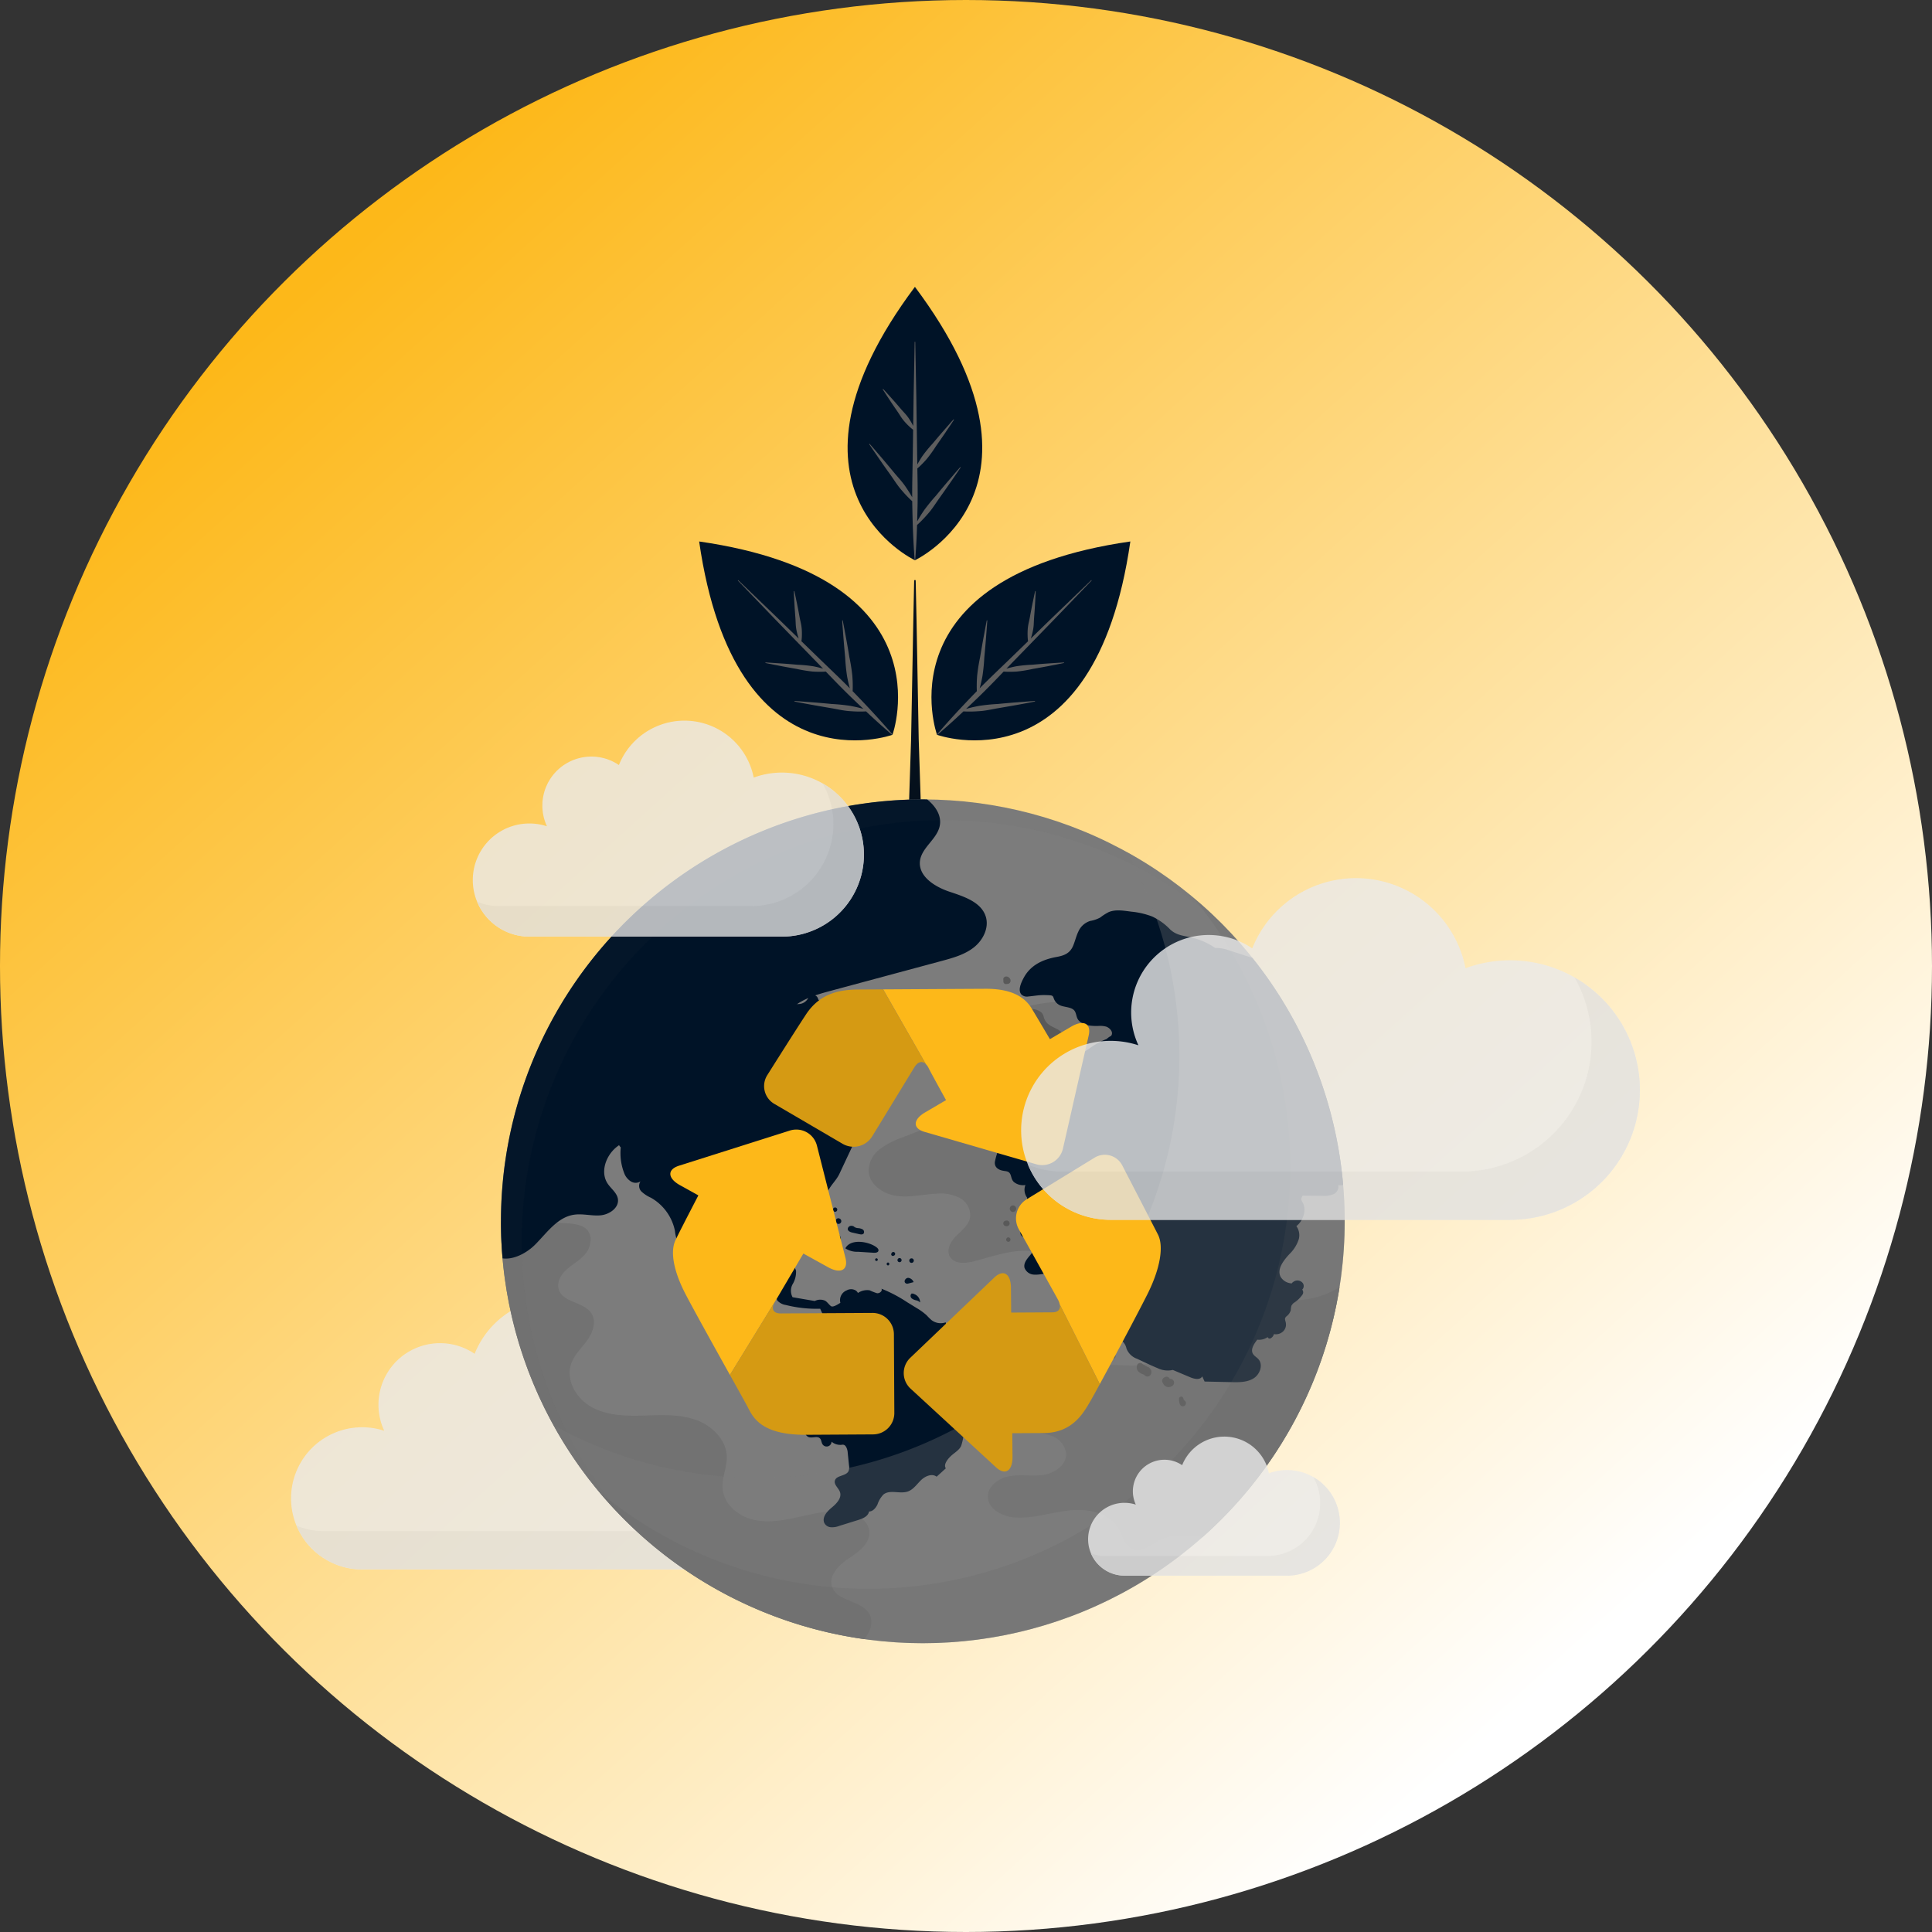 <svg xmlns="http://www.w3.org/2000/svg" xmlns:xlink="http://www.w3.org/1999/xlink" width="458" height="458" viewBox="0 0 458 458">
  <rect x="0" y="0" width="458" height="458" fill="#333333" stroke="none"/>
  <defs>
    <linearGradient id="linear-gradient" x1="0.865" y1="0.178" x2="0.152" y2="0.822" gradientUnits="objectBoundingBox">
      <stop offset="0" stop-color="#fdb819"/>
      <stop offset="1" stop-color="#fff"/>
    </linearGradient>
    <linearGradient id="linear-gradient-2" x1="-30.738" y1="-2.34" x2="-29.738" y2="-2.34" gradientUnits="objectBoundingBox">
      <stop offset="0" stop-color="#eaeaea"/>
      <stop offset="0.996" stop-color="#eaeaea"/>
    </linearGradient>
    <linearGradient id="linear-gradient-3" x1="-31.091" y1="-3.913" x2="-30.08" y2="-3.913" gradientUnits="objectBoundingBox">
      <stop offset="0" stop-color="#e6e6e6"/>
      <stop offset="0.996" stop-color="#e1e1e1"/>
    </linearGradient>
    <linearGradient id="linear-gradient-4" x1="-27.876" y1="0.496" x2="-26.876" y2="0.496" xlink:href="#linear-gradient-2"/>
    <linearGradient id="linear-gradient-5" x1="-28.199" y1="0.084" x2="-27.188" y2="0.084" xlink:href="#linear-gradient-3"/>
    <linearGradient id="linear-gradient-6" x1="-39.302" y1="2.534" x2="-38.302" y2="2.534" xlink:href="#linear-gradient-2"/>
    <linearGradient id="linear-gradient-7" x1="-39.752" y1="2.958" x2="-38.741" y2="2.958" xlink:href="#linear-gradient-3"/>
    <linearGradient id="linear-gradient-8" x1="-66.993" y1="-6.088" x2="-65.993" y2="-6.088" xlink:href="#linear-gradient-2"/>
    <linearGradient id="linear-gradient-9" x1="-67.754" y1="-9.194" x2="-66.743" y2="-9.194" xlink:href="#linear-gradient-3"/>
  </defs>
  <g id="Group_2042" data-name="Group 2042" transform="translate(-1029 -1786)">
    <circle id="Ellipse_8" data-name="Ellipse 8" cx="229" cy="229" r="229" transform="translate(1029 2244) rotate(-90)" fill="url(#linear-gradient)"/>
    <g id="Group_2026" data-name="Group 2026" transform="translate(-9.294 -0.167)">
      <g id="Be_Eco-Friendly_and_reuse_for_better_environment" data-name="Be Eco-Friendly and reuse for better environment" transform="translate(1091.495 1813.146)">
        <g id="Group_1172" data-name="Group 1172" transform="translate(15.799 41.022)">
          <g id="Group_1151" data-name="Group 1151" transform="translate(0 239.705)" opacity="0.8">
            <path id="Path_2129" data-name="Path 2129" d="M67.37,723.86a16.766,16.766,0,0,1,5.236.835,14.6,14.6,0,0,1,21.433-18.249,21.03,21.03,0,0,1,40.161,3.736,24.437,24.437,0,1,1,8.4,47.386H67.37a16.854,16.854,0,0,1,0-33.708Z" transform="translate(-50.52 -693.22)" fill="url(#linear-gradient-2)"/>
            <path id="Path_2130" data-name="Path 2130" d="M135.555,778.162a24.426,24.426,0,0,0,21.213-36.552,24.432,24.432,0,0,1-12.121,45.648H69.414A16.857,16.857,0,0,1,53.85,776.875a16.772,16.772,0,0,0,6.468,1.291h75.237Z" transform="translate(-52.563 -722.913)" fill="url(#linear-gradient-3)"/>
          </g>
          <g id="Group_1158" data-name="Group 1158" transform="translate(96.741)">
            <g id="Group_1153" data-name="Group 1153" transform="translate(35.191)">
              <g id="Group_1152" data-name="Group 1152">
                <path id="Path_2131" data-name="Path 2131" d="M483.356,72.84c-35.907,48,0,64.812,0,64.812S519.263,120.841,483.356,72.84Z" transform="translate(-467.398 -72.84)" fill="#001327"/>
                <path id="Path_2132" data-name="Path 2132" d="M502.207,136.249c-.981,1.109-1.932,2.237-2.9,3.358s-1.909,2.256-2.848,3.4a44.164,44.164,0,0,0-2.8,3.435c-.417.611-.827,1.229-1.2,1.87-.158.267-.317.541-.468.815.035-1.244.066-2.492.093-3.736.062-2.94.008-5.881-.05-8.825.325-.27.63-.556.927-.85.452-.448.889-.908,1.3-1.383a32.677,32.677,0,0,0,2.206-3.072q1.09-1.547,2.156-3.11c.7-1.051,1.418-2.09,2.106-3.149l-.1-.077c-.846.939-1.669,1.9-2.5,2.844s-1.642,1.913-2.453,2.882a33.2,33.2,0,0,0-2.4,2.917c-.355.522-.688,1.059-1,1.611-.085.147-.166.3-.247.444-.019-1.063-.042-2.121-.054-3.184l-.189-12.948-.251-12.948H491.4l-.251,12.948-.1,6.994-.185-.359a14.766,14.766,0,0,0-.8-1.348,10.448,10.448,0,0,0-.954-1.229c-.352-.386-.707-.765-1.043-1.163q-1.008-1.188-2.048-2.353c-.7-.773-1.383-1.553-2.1-2.314l-.1.077c.553.885,1.132,1.746,1.7,2.62s1.159,1.727,1.75,2.581c.294.429.572.869.854,1.306a10.54,10.54,0,0,0,.943,1.236,15,15,0,0,0,1.1,1.121,10.755,10.755,0,0,0,.869.734l-.073,5.038c-.046,3.655-.17,7.307-.151,10.962-.116-.2-.232-.406-.352-.607-.379-.641-.788-1.256-1.2-1.87-.827-1.225-1.858-2.3-2.8-3.435s-1.889-2.272-2.848-3.4-1.92-2.249-2.9-3.358l-.1.077c.819,1.233,1.669,2.442,2.5,3.663s1.692,2.423,2.55,3.624,1.627,2.473,2.6,3.586c.483.56.974,1.113,1.5,1.642.34.348.692.692,1.059,1.02,0,.344.008.692.015,1.036.043,2.156.093,4.316.185,6.472s.209,4.316.379,6.472h.124q.255-3.234.379-6.472c.027-.626.042-1.248.066-1.874.417-.367.811-.75,1.194-1.144.522-.529,1.012-1.082,1.5-1.642.974-1.113,1.742-2.384,2.6-3.586s1.708-2.411,2.55-3.624,1.681-2.43,2.5-3.663Z" transform="translate(-475.499 -93.519)" fill="#5e5e5e"/>
              </g>
            </g>
            <g id="Group_1155" data-name="Group 1155" transform="translate(55.068 60.361)">
              <g id="Group_1154" data-name="Group 1154">
                <path id="Path_2133" data-name="Path 2133" d="M565.992,229.06c-59.329,8.551-45.829,45.829-45.829,45.829S557.441,288.389,565.992,229.06Z" transform="translate(-518.842 -229.06)" fill="#001327"/>
                <path id="Path_2134" data-name="Path 2134" d="M545.416,281.424c-1.476.093-2.948.216-4.424.325s-2.944.247-4.416.386a44.246,44.246,0,0,0-4.409.448c-.726.139-1.453.286-2.172.471-.3.077-.607.158-.908.247q1.362-1.281,2.709-2.577c2.125-2.036,4.165-4.154,6.2-6.275.421.035.838.05,1.256.054.638,0,1.267-.016,1.9-.062a33.252,33.252,0,0,0,3.732-.614q1.866-.325,3.725-.676c1.236-.247,2.481-.475,3.713-.738l-.015-.124c-1.263.062-2.519.162-3.779.24s-2.515.189-3.771.3a33.07,33.07,0,0,0-3.763.363c-.618.116-1.236.263-1.851.429l-.491.139c.734-.765,1.472-1.53,2.214-2.287l9.022-9.289,8.976-9.327-.089-.089-9.331,8.98-5.015,4.872c.042-.127.085-.255.124-.386a15.1,15.1,0,0,0,.386-1.518,10.366,10.366,0,0,0,.193-1.546c.023-.522.043-1.039.085-1.561.081-1.035.155-2.075.216-3.11s.12-2.079.155-3.122l-.124-.015c-.232,1.016-.433,2.036-.653,3.056q-.307,1.53-.587,3.064c-.093.51-.209,1.02-.321,1.53a10.4,10.4,0,0,0-.209,1.542,15.143,15.143,0,0,0-.015,1.569c.015.375.043.753.1,1.136l-3.617,3.512c-2.616,2.55-5.286,5.046-7.855,7.643.062-.224.124-.448.182-.676.186-.719.332-1.445.471-2.171a44.26,44.26,0,0,0,.448-4.409q.209-2.208.386-4.416c.108-1.476.232-2.948.325-4.424l-.124-.016c-.29,1.453-.545,2.906-.823,4.358q-.394,2.179-.757,4.366a44.15,44.15,0,0,0-.7,4.374c-.054.738-.1,1.476-.1,2.222-.008.487,0,.978.027,1.468-.24.247-.483.495-.723.742-1.5,1.557-2.983,3.118-4.447,4.71s-2.906,3.2-4.312,4.845l.089.089q2.469-2.11,4.845-4.308c.46-.421.912-.854,1.368-1.279.552.039,1.105.043,1.654.039.746,0,1.484-.05,2.222-.1,1.476-.1,2.917-.452,4.374-.7s2.913-.495,4.366-.757,2.909-.529,4.358-.823Z" transform="translate(-520.878 -243.609)" fill="#5e5e5e"/>
              </g>
            </g>
            <g id="Group_1157" data-name="Group 1157" transform="translate(0 60.361)">
              <g id="Group_1156" data-name="Group 1156">
                <path id="Path_2135" data-name="Path 2135" d="M376.32,229.06c59.329,8.551,45.829,45.829,45.829,45.829S384.871,288.389,376.32,229.06Z" transform="translate(-376.32 -229.06)" fill="#001327"/>
                <path id="Path_2136" data-name="Path 2136" d="M413.486,281.424c1.476.093,2.948.216,4.424.325s2.944.247,4.416.386a44.248,44.248,0,0,1,4.409.448c.726.139,1.453.286,2.171.471.3.077.607.158.908.247q-1.362-1.281-2.709-2.577c-2.125-2.036-4.165-4.154-6.2-6.275-.421.035-.838.05-1.256.054-.638,0-1.267-.016-1.9-.062a33.253,33.253,0,0,1-3.732-.614q-1.866-.325-3.725-.676c-1.236-.247-2.481-.475-3.713-.738l.015-.124c1.264.062,2.519.162,3.779.24s2.515.189,3.771.3a33.071,33.071,0,0,1,3.763.363c.618.116,1.236.263,1.851.429l.491.139c-.734-.765-1.472-1.53-2.214-2.287l-9.022-9.289-8.976-9.327.089-.089,9.331,8.98,5.015,4.872c-.043-.127-.085-.255-.124-.386a15.07,15.07,0,0,1-.386-1.518,10.367,10.367,0,0,1-.193-1.546c-.027-.522-.042-1.039-.085-1.561-.081-1.035-.155-2.075-.216-3.11s-.12-2.079-.155-3.122l.124-.015c.232,1.016.433,2.036.653,3.056q.307,1.53.587,3.064c.093.51.209,1.02.321,1.53a10.41,10.41,0,0,1,.209,1.542,15.177,15.177,0,0,1,.015,1.569c-.015.375-.042.753-.1,1.136l3.617,3.512c2.616,2.55,5.286,5.046,7.855,7.643-.062-.224-.124-.448-.182-.676-.185-.719-.332-1.445-.471-2.171a44.242,44.242,0,0,1-.448-4.409q-.209-2.208-.386-4.416c-.108-1.476-.232-2.948-.325-4.424l.124-.016c.29,1.453.549,2.906.823,4.358s.518,2.909.757,4.366a44.2,44.2,0,0,1,.7,4.374c.054.738.1,1.476.1,2.222.008.487,0,.978-.027,1.468.24.247.483.495.723.742,1.5,1.557,2.987,3.118,4.447,4.71s2.906,3.2,4.312,4.845l-.089.089q-2.469-2.11-4.845-4.308c-.46-.421-.912-.854-1.368-1.279-.553.039-1.105.043-1.654.039-.746,0-1.484-.05-2.222-.1-1.476-.1-2.917-.452-4.374-.7s-2.913-.495-4.366-.757-2.909-.529-4.358-.823Z" transform="translate(-390.875 -243.609)" fill="#5e5e5e"/>
              </g>
            </g>
            <path id="Path_2137" data-name="Path 2137" d="M507.305,290.51l-.344-18.867-.174-9.432-.2-9.432h-.359l-.2,9.432-.174,9.432L505.5,290.51l-.541,16.584h2.886Z" transform="translate(-455.256 -183.254)" fill="#05101c"/>
          </g>
          <g id="Group_1167" data-name="Group 1167" transform="translate(49.746 121.502)">
            <circle id="Ellipse_98" data-name="Ellipse 98" cx="100.012" cy="100.012" r="100.012" transform="translate(0 0.008)" fill="#7c7c7c"/>
            <g id="Group_1159" data-name="Group 1159" transform="translate(115.448 115.618)">
              <path id="Path_2138" data-name="Path 2138" d="M609.242,688.991c-4.88-.479-9.907-.753-14.59.7-2.562.8-5.317,2.654-5.243,5.34.043,1.557,1.066,2.956,1.167,4.509.147,2.3-1.808,4.289-3.987,5.031s-4.548.541-6.847.456a64.932,64.932,0,0,0-23.156,3.373c-3.13,1.059-6.7,3.087-6.688,6.391a5.554,5.554,0,0,0,2.84,4.5,12.776,12.776,0,0,0,5.3,1.518,20.367,20.367,0,0,1,5.6,1,5.147,5.147,0,0,1,3.435,4.173c.128,2.647-2.616,4.6-5.232,5.035s-5.316-.108-7.936.286-5.4,2.26-5.379,4.911c.027,3.022,3.543,4.768,6.561,4.938,4.366.247,8.628-1.275,12.979-1.708s9.412.641,11.557,4.455c.958,1.708,1.414,4,3.226,4.737,2.11.866,4.216-1.028,6.236-2.083,3.153-1.646,6.8-1.26,10.409-.827a99.829,99.829,0,0,0,32.4-59.2,19.848,19.848,0,0,1-8,2.91C619.053,690.139,614.122,689.471,609.242,688.991Z" transform="translate(-548.53 -686.53)" fill="#727272"/>
            </g>
            <g id="Group_1160" data-name="Group 1160" transform="translate(0 100.016)">
              <path id="Path_2139" data-name="Path 2139" d="M337.051,739.2c-1.839-3.249-7.612-2.859-8.81-6.395-.9-2.643,1.588-5.154,3.91-6.7s5.058-3.489,4.93-6.275c-.135-2.971-3.532-4.683-6.5-4.915-3.578-.278-7.121.653-10.626,1.422s-7.179,1.383-10.653.483-6.7-3.694-7-7.272c-.216-2.558,1.039-5.042.978-7.608-.1-4.138-3.682-7.511-7.612-8.817s-8.176-1.02-12.314-.908-8.473-.016-12.1-2.009-6.232-6.429-4.845-10.328c.757-2.125,2.508-3.717,3.821-5.549s2.191-4.382,1-6.3c-1.735-2.805-6.75-2.542-7.766-5.684-.51-1.58.355-3.3,1.542-4.466,2.16-2.114,5.444-3.257,5.916-6.615a3.381,3.381,0,0,0-2.411-4.1c-2.086-.753-4.613-.479-6.789-.777-.514-.07-1.02-.155-1.526-.24H249.74a100.029,100.029,0,0,0,86.148,99.057C337.345,743.368,338.152,741.143,337.051,739.2Z" transform="translate(-249.74 -646.15)" fill="#727272"/>
            </g>
            <path id="Path_2140" data-name="Path 2140" d="M503.445,516.649a15.78,15.78,0,0,0-4.857,4.4,7.6,7.6,0,0,0-1.159,6.286c.831,2.7,3.582,5.042,2.828,7.759-.545,1.971-2.689,2.964-4.594,3.705q-6.12,2.382-12.245,4.768a19.454,19.454,0,0,0-5.421,2.8,6.588,6.588,0,0,0-2.643,5.278c.2,3.161,3.443,5.359,6.58,5.8s6.3-.355,9.466-.522a9.977,9.977,0,0,1,5.506.985,4.687,4.687,0,0,1,2.484,4.7c-.355,1.8-1.971,3.022-3.273,4.316s-2.419,3.28-1.53,4.892c.993,1.8,3.593,1.673,5.583,1.171,5.5-1.383,11.309-3.752,16.622-1.758,3.964,1.488,6.711,5.127,10.39,7.221,4.308,2.45,9.629,2.593,14.443,1.43s9.246-3.524,13.6-5.9c3.385-1.843,6.874-3.8,9.142-6.92s2.952-7.739.533-10.741c-2.063-2.562-5.607-3.219-8.67-4.42s-6.229-3.945-5.529-7.16c.576-2.635,3.389-4,5.7-5.382a12.411,12.411,0,0,0,4.714-4.486,6.2,6.2,0,0,0,0-6.267c-1.573-2.349-4.76-2.859-7.581-3.056s-5.97-.452-7.844-2.57c-1.348-1.522-1.828-3.57-3.292-5.031a21.443,21.443,0,0,0-4.961-3.153,25.344,25.344,0,0,0-8.029-2.72C520.466,510.455,511.227,511.723,503.445,516.649Z" transform="translate(-388.175 -463.455)" fill="#727272"/>
            <g id="Group_1161" data-name="Group 1161" transform="translate(115.74 26.315)">
              <path id="Path_2141" data-name="Path 2141" d="M642.959,734.385c.139.174-.05-.07-.089-.112a1.134,1.134,0,0,0-.591-.325c-.015,0-.035,0-.05,0a.46.46,0,0,0-.216-.154,3.094,3.094,0,0,1-.46-.278,2.573,2.573,0,0,1-.4-.228.765.765,0,0,0-1.186.155,1.461,1.461,0,0,0,.475,1.874,3.139,3.139,0,0,0,.827.437,1.038,1.038,0,0,1,.452.286.9.9,0,0,0,1.391-.178,1.2,1.2,0,0,0,.031-1.229A2.346,2.346,0,0,0,642.959,734.385Z" transform="translate(-604.821 -625.786)" fill="#595959"/>
              <path id="Path_2142" data-name="Path 2142" d="M657.235,742.01a.811.811,0,0,0-1.244-.348.658.658,0,0,0-.124.046.889.889,0,0,0-.185,1.379,1.309,1.309,0,0,0,.317.495,1.435,1.435,0,0,0,1.808.124.915.915,0,0,0,.186-1.441A.841.841,0,0,0,657.235,742.01Z" transform="translate(-614.422 -630.954)" fill="#595959"/>
              <path id="Path_2143" data-name="Path 2143" d="M667.059,754.607a1.075,1.075,0,0,1-.271-.537.509.509,0,0,0-.56-.367.518.518,0,0,0-.444.5,3.229,3.229,0,0,0,.035.641,1.653,1.653,0,0,0,.054.274c.012.046.054.294.058.128a.747.747,0,1,0,1.128-.641Z" transform="translate(-620.769 -638.442)" fill="#595959"/>
              <path id="Path_2144" data-name="Path 2144" d="M624.037,727.6a.509.509,0,0,0-.371.371.567.567,0,0,0,.39.684.67.67,0,0,0,.707-.216.593.593,0,0,0,0-.746A.531.531,0,0,0,624.037,727.6Z" transform="translate(-594.918 -622.361)" fill="#595959"/>
              <path id="Path_2145" data-name="Path 2145" d="M569.643,521.216a11.785,11.785,0,0,1,1.665.4c.158.085.348.189.556.305a1.685,1.685,0,0,1,.634,1.217c.1.893-.081,1.642.726,2.264,1.051.811,3.431.692,3.694-.881a2.177,2.177,0,0,0-.3-1.472.513.513,0,0,0,.042-.282c-.243-2.106-2.511-2.191-3.86-3.377a3.3,3.3,0,0,1-.939-1.584,2.5,2.5,0,0,0-.487-1.016,3.769,3.769,0,0,0-2.465-.885c-1.379-.043-3.752.723-3.926,2.365C564.786,520.192,568.271,520.919,569.643,521.216Z" transform="translate(-558.915 -492.529)" fill="#595959"/>
              <path id="Path_2146" data-name="Path 2146" d="M555.575,511.42a1.1,1.1,0,0,0,.641-.251.929.929,0,0,0,.413.035.9.9,0,0,0,.676-.44.979.979,0,0,0,0-.935,1.515,1.515,0,0,0-1.341-.838,1.293,1.293,0,0,0-1.248.985,1.372,1.372,0,0,0,.027.75A.971.971,0,0,0,555.575,511.42Z" transform="translate(-552.595 -488.286)" fill="#595959"/>
              <path id="Path_2147" data-name="Path 2147" d="M558.6,497.767a.769.769,0,0,0,.247-.054.918.918,0,0,0,.108.012.761.761,0,0,0,.723-.951,1.063,1.063,0,0,0-1.047-.815c-.325.016-.7.29-.661.661a5.019,5.019,0,0,1,.019.541A.616.616,0,0,0,558.6,497.767Z" transform="translate(-554.616 -480.289)" fill="#595959"/>
              <path id="Path_2148" data-name="Path 2148" d="M563.683,539.927a1.177,1.177,0,0,0,.421-.394.648.648,0,0,0-.166-.835.657.657,0,0,0-.85.05.872.872,0,0,0-.236.344.63.63,0,0,0,.1.738A.607.607,0,0,0,563.683,539.927Z" transform="translate(-557.566 -506.433)" fill="#595959"/>
              <path id="Path_2149" data-name="Path 2149" d="M576.089,544.63a.706.706,0,0,0,0-1.41A.706.706,0,0,0,576.089,544.63Z" transform="translate(-565.315 -509.29)" fill="#595959"/>
              <path id="Path_2150" data-name="Path 2150" d="M562.7,636.39a.783.783,0,0,0,0,1.565A.783.783,0,0,0,562.7,636.39Z" transform="translate(-557.052 -566.46)" fill="#595959"/>
              <path id="Path_2151" data-name="Path 2151" d="M559.269,646.834a.678.678,0,0,0-.661-1.132c-.058.012-.116.019-.174.031a.647.647,0,0,0-.475.626.658.658,0,0,0,.475.626c.058.011.116.019.174.031A.717.717,0,0,0,559.269,646.834Z" transform="translate(-554.608 -572.163)" fill="#595959"/>
              <path id="Path_2152" data-name="Path 2152" d="M560.245,656a.532.532,0,0,0,0,1.063A.532.532,0,0,0,560.245,656Z" transform="translate(-555.696 -578.493)" fill="#595959"/>
              <path id="Path_2153" data-name="Path 2153" d="M633.21,520.5a99.541,99.541,0,0,0-21.521-53.831l-5.193-1.681a9.907,9.907,0,0,0-3.648-.684,16.06,16.06,0,0,0-5.336-2.411c-1.986-.495-3.721-.491-5.3-1.955a14.247,14.247,0,0,0-4.269-3.08,18.694,18.694,0,0,0-4.9-1.148c-1.727-.213-3.709-.6-5.371.081a11.858,11.858,0,0,0-2.029,1.29,7.567,7.567,0,0,1-2.365.815,4.517,4.517,0,0,0-2.824,2.488c-.518,1.066-.777,2.226-1.221,3.319-.753,1.855-2.086,2.4-3.976,2.743-3.288.6-6.217,1.943-7.836,5.054-.522,1-1.41,2.844-.472,3.856a1.889,1.889,0,0,0,1.665.452c1.178-.1,2.318-.321,3.508-.328.5,0,1.008.008,1.511.043.92.066.781.348,1.105,1.059a2.733,2.733,0,0,0,1.2,1.248c1.086.6,3.091.375,3.709,1.565.39.75.305,1.515.943,2.175a4.07,4.07,0,0,0,2.005,1.063,12.649,12.649,0,0,0,2.782.154,5.349,5.349,0,0,1,1.661.174c.777.267,1.832,1.26,1.159,2.195a4.337,4.337,0,0,0-.97.657c-.027.023-.046.046-.07.07a18.117,18.117,0,0,0-4.223,2.338,43.125,43.125,0,0,0-4.154,3.018c-1.484,1.256-2.651,2.786-4.045,4.13a7.376,7.376,0,0,1-4.934,2.117,51.753,51.753,0,0,0-5.251.244c-2.72.448-5.332,2.156-5.263,5.185a3.891,3.891,0,0,0,1.163,2.77,3.476,3.476,0,0,0,1.48.75c.209.058.842.077.993.24.441.471-.2,1.658-.355,2.141-.328,1.028-.653,2.059-.981,3.087a16.544,16.544,0,0,0-.943,3.137c-.12,1.186.711,1.808,1.777,2.048.881.2,1.6.042,1.955,1.028.239.653.247,1.179.784,1.681a3.434,3.434,0,0,0,2.728.707,3.119,3.119,0,0,0,.386,2.983,3.95,3.95,0,0,0,.332,1.488c.545,1.306,1.928,2.569,1.329,3.852-.352.75-1.233,1.051-1.974,1.426s-1.487,1.136-1.217,1.92c.379,1.094,2.125.811,2.929,1.642.831.858.209,2.291-.56,3.2s-1.727,1.959-1.441,3.118a2.516,2.516,0,0,0,2.4,1.619c1.032.062,2.052-.232,3.083-.271a6.55,6.55,0,0,1,6.507,6.626c-.062,1.117-.325,2.484.572,3.157a2.173,2.173,0,0,0,2.311-.116,14.72,14.72,0,0,1,2.094-1.263,2.937,2.937,0,0,1,3.377,4.486l.754.545a1.511,1.511,0,0,0,.344,1.5,5.414,5.414,0,0,0,1.48.885,3.226,3.226,0,0,1,1.24,1.947,4.156,4.156,0,0,0,2.519,2.454c1.615.746,3.223,1.542,4.868,2.218a5.471,5.471,0,0,0,3.609.425q2.086.881,4.177,1.758c.951.4,2.3.676,2.794-.232.189.41.375.815.564,1.225l6.433.139c1.781.039,3.675.046,5.185-.9s2.314-3.219,1.132-4.548c-.425-.475-1.047-.781-1.337-1.345-.475-.927.154-2.013.761-2.859l.3-.417a3.522,3.522,0,0,0,2.484-.614.472.472,0,0,0,.661.313,1.594,1.594,0,0,0,.815-1.02,2.476,2.476,0,0,0,2.148-.611,2.214,2.214,0,0,0,.7-1.835c-.07-.858-.556-1.171.17-1.8a2.735,2.735,0,0,0,.97-1.4,5.694,5.694,0,0,1,.147-1.051,2.61,2.61,0,0,1,.549-.684,6.963,6.963,0,0,0,2.121-2.036,1,1,0,0,0-.1-1.124,1.2,1.2,0,0,0,.131-1.549,1.607,1.607,0,0,0-2.268-.267,1.07,1.07,0,0,0-.344.34,3.261,3.261,0,0,1-2.616-1.511c-.989-1.832.661-3.91,2.071-5.444a8.457,8.457,0,0,0,2.222-3.566,3.676,3.676,0,0,0-.583-3.052,5.084,5.084,0,0,0,1.913-4.088,4.014,4.014,0,0,0-.224-1.109c-.112-.328-.552-.869-.537-1.2a1.68,1.68,0,0,1,.352-.835q2.347.023,4.695.042a5.682,5.682,0,0,0,2.589-.383,1.946,1.946,0,0,0,1.14-2.144A3.22,3.22,0,0,0,633.21,520.5Z" transform="translate(-549.286 -455.405)" fill="#001327"/>
            </g>
            <g id="Group_1162" data-name="Group 1162" transform="translate(0.012)">
              <path id="Path_2154" data-name="Path 2154" d="M257.9,492.818c2.751-2.77,5.216-6.406,9.068-7.04,2.106-.348,4.258.309,6.383.128s4.474-1.8,4.138-3.906c-.236-1.461-1.627-2.4-2.438-3.636-1.8-2.732-.406-6.638,2.156-8.674s5.927-2.682,9.15-3.261q11.389-2.052,22.773-4.1c2.867-.518,5.827-1.07,8.242-2.7s4.146-4.648,3.362-7.457c-.765-2.747-3.6-4.474-4.6-7.148-1.132-3.045.506-6.565,3.033-8.6s5.769-2.937,8.906-3.779q13.075-3.518,26.15-7.04c2.682-.723,5.444-1.484,7.631-3.2s3.667-4.644,2.852-7.3c-1.07-3.474-5.174-4.772-8.62-5.923s-7.376-3.613-6.99-7.225c.348-3.219,4.042-5.189,4.687-8.361.495-2.446-.958-4.656-2.979-6.287-.344,0-.684-.008-1.028-.008A100.013,100.013,0,0,0,249.77,487.312q0,4.445.383,8.794C252.761,496.481,255.879,494.854,257.9,492.818Z" transform="translate(-249.77 -387.3)" fill="#001327"/>
            </g>
            <g id="Group_1163" data-name="Group 1163" transform="translate(14.386 38.849)">
              <path id="Path_2155" data-name="Path 2155" d="M389.309,585.556c-.858-.275-1.874-.935-1.642-1.808-.838.61-2.04.058-2.774-.68s-1.348-1.681-2.334-2.013c-.912-.305-1.383.05-2.133.649a1,1,0,0,1-1.345-.765,2.2,2.2,0,0,1,.514-1.673,7.928,7.928,0,0,0,1.012-1.484c.668-1.592-.738-3.528-2.45-3.756-.039-.352-.081-.707-.12-1.059a3.574,3.574,0,0,1-3.373-.533,14.268,14.268,0,0,1-1.144-1.124,13.593,13.593,0,0,0-2.392-1.735q-1.124-.7-2.249-1.387a33.193,33.193,0,0,0-6.089-3.2c.321.537-.433,1.159-1.055,1.074a13.826,13.826,0,0,1-1.743-.688,3.9,3.9,0,0,0-2.774.634,1.565,1.565,0,0,0-.464-.556,2.124,2.124,0,0,0-2.206-.058,2.493,2.493,0,0,0-1.491,2.944c-.726.464-1.576.966-2.048.862-.452-.1-1.074-1.182-1.677-1.406a2.874,2.874,0,0,0-2.353.116q-2.625-.446-5.251-.9a3.2,3.2,0,0,1,.039-3.13,5.7,5.7,0,0,0,.784-3.137,4.762,4.762,0,0,0-2.036-2.593l-2.616.267c-.012-.413-.023-.827-.031-1.24a.769.769,0,0,1-1.066-.355,2.229,2.229,0,0,1-.12-1.256c.1-1.086.212-2.172.317-3.261a2.959,2.959,0,0,0-.135-1.592,1.027,1.027,0,0,0-1.333-.549c-.019-.305-.042-.607-.062-.912a1.972,1.972,0,0,0-2.256.313,5.746,5.746,0,0,0-1.333,2.021c-.386.819-.773,1.634-1.159,2.453-.842-.027-1.689-.058-2.531-.085a1.441,1.441,0,0,0-1.348-1.89c-1.372-1.171-1.611-2.187-2.786-3.558a4.6,4.6,0,0,1-1.236-2.226,4.964,4.964,0,0,1,1.1-3.2,5.506,5.506,0,0,1,2.353-2.4c1.2-.471,2.539-.05,3.825.027s2.875-.5,3-1.777c.158.947,1.546,1.051,2.376.572s1.519-1.294,2.469-1.426a2.793,2.793,0,0,1,2.241.927c.6.587,1.035,1.314,1.592,1.94a6.835,6.835,0,0,0,.653.641.411.411,0,0,0,.07.228c.5.761.236,1.7.475,2.542a2.047,2.047,0,0,0,1.461,1.5,1.612,1.612,0,0,0,1.735-.668,2.971,2.971,0,0,0,.232-1.117,10.291,10.291,0,0,0,1.074-1.02c.873-.379,1.746-.761,2.62-1.14.742-1.577,2-2.577,2.736-4.154.228-.487.456-.97.684-1.457.189-.4.375-.8.564-1.2.39-.831.78-1.665,1.175-2.5.7-1.491,1.4-2.983,1.971-4.525a6.32,6.32,0,0,0,2.349-3.744c.29-1.557-.185-3.126.046-4.675.251-1.658,1.3-3.033,1.229-4.772-.062-1.607-.97-2.921-1.263-4.459-.313-1.642.348-3.3-.158-4.938a3.586,3.586,0,0,0-3.056-2.62c-.858-.128-1.244-.089-1.569-.9a16.242,16.242,0,0,1-.475-1.762,4.637,4.637,0,0,0-1.858-2.906,4.586,4.586,0,0,0-2.492-.51c-.622.012-2.052.309-2.218-.556a1.239,1.239,0,0,0-2.241-.294c-1.229,2.457-4.142,1.665-5.85.224a1.234,1.234,0,0,0-2.075.858c-.12,1.1-.232,2.515-1.151,3.28-.958.792-1.735.077-2.241-.75-.989-1.611-1.217-3.593-1.974-5.309-.773-1.75-2.21-2.326-4.034-2.446a11.345,11.345,0,0,1-6.244-2.075,1.045,1.045,0,0,0-1.526.622c.077-.371-.641-1.19-.9-1.488a2.8,2.8,0,0,0-1.321-.923,3.339,3.339,0,0,0-3.284,1.229c-.912,1.039-1.09,2.608-2.137,3.528-.993.873-2.523.923-3.767,1.074a11.438,11.438,0,0,0-3.462.8,14.109,14.109,0,0,0-3.292,2.484,9.67,9.67,0,0,1-3.593,1.909,3.372,3.372,0,0,0-2.388,2.345c-.371,1.349.22,2.855-.726,4.022a56.281,56.281,0,0,1-4,3.98c-1.225,1.225-2.55,2.407-3.69,3.713a2.746,2.746,0,0,0-.726,2.879,3.983,3.983,0,0,0,1.569,1.688c.757.529,2.094.974,1.658,2.063-.41,1.028-1.275,1.719-1.063,2.937a2.534,2.534,0,0,0,2.318,1.959c.7.1,1.383-.135,2.075-.073.993.089,1.217.75,1.874,1.364a3.087,3.087,0,0,0,1.716.815c.873.139,1.565-.027,2.013.889.6,1.229.61,2.55,1.464,3.686a2.793,2.793,0,0,0,.236.278,13.071,13.071,0,0,0,.92,6.364,3.938,3.938,0,0,0,1.534,1.735,2.132,2.132,0,0,0,2.229-.047,1.892,1.892,0,0,0,.236,2.419,7.951,7.951,0,0,0,2.214,1.449,11.686,11.686,0,0,1,5.707,7.855,9.659,9.659,0,0,0,.757,2.921,2.143,2.143,0,0,0,2.515,1.151c.1.2.212.394.317.6a5.965,5.965,0,0,0,2.531,2.662,12.321,12.321,0,0,0,3.6.9q2.457.354,4.911.711a11,11,0,0,1,7.144,3.234,5.434,5.434,0,0,1,1.762,2.036,9.841,9.841,0,0,0,.738,2.3,3.334,3.334,0,0,0,1.982,1.059,29.9,29.9,0,0,0,8.176.892c.34.75.68,1.5,1.02,2.253,1.217,2.693-.753,5.742-3.018,7.643a8.857,8.857,0,0,0-2.226,2.094,5.335,5.335,0,0,0-.487,2.859,8.1,8.1,0,0,1-.216,2.913,2.349,2.349,0,0,1-2.144,1.7q.377,1.6.753,3.2c-.421.468.178,1.318.676,1.708a7.967,7.967,0,0,1,1.518,1.1,3.876,3.876,0,0,1,.375,2.635c-.043.908.174,2.009,1.024,2.322.869.321,2.044-.351,2.682.321.336.355.317.92.568,1.341a1.167,1.167,0,0,0,2.171-.572,3.191,3.191,0,0,0,2.508.726c.479-.069.734.158.978.576a3.386,3.386,0,0,1,.352,1.4c.1.966.2,1.928.3,2.894a2.485,2.485,0,0,1-.131,1.418c-.634,1.2-2.882.916-3.219,2.226-.251.985.881,1.746,1.209,2.709.46,1.352-.742,2.662-1.839,3.574s-2.338,2.16-1.959,3.539a1.824,1.824,0,0,0,1.546,1.209,4.579,4.579,0,0,0,2.086-.309q2.26-.7,4.517-1.406c1.086-.34,2.357-.881,2.531-2.005.923,0,1.615-.846,2.013-1.681a6.244,6.244,0,0,1,1.414-2.349c1.542-1.236,3.906-.058,5.773-.711,1.306-.456,2.125-1.712,3.118-2.678s2.612-1.673,3.709-.831q1.1-.991,2.187-1.982c-.638-.9.471-2.253,1.283-2.995s1.855-1.3,2.338-2.291a14.745,14.745,0,0,0,.583-2.512,7.962,7.962,0,0,1,2.423-3.315q2.852-2.736,5.7-5.467c-.545.17-1.028-.526-.908-1.082a2.869,2.869,0,0,1,1-1.349,1.992,1.992,0,0,0,.8-1.449C391.229,586.243,390.17,585.83,389.309,585.556Z" transform="translate(-286.971 -487.845)" fill="#001327"/>
              <path id="Path_2156" data-name="Path 2156" d="M436.721,648.461a1.331,1.331,0,0,0,1.206-1.233c-.019-.846-1-1.321-1.839-1.426a4.037,4.037,0,0,1-2.4-.668,2.292,2.292,0,0,0-1.283-1.19c-1.387-.73-3.872-2.74-5.5-2.685-.773.027-1.862.8-1.785,1.673.066.781,1.221,1.418,1.716.576-.108.757-.216,1.519-.321,2.276a6.587,6.587,0,0,1,7.052.831c.483.406.9.885,1.406,1.263A2.492,2.492,0,0,0,436.721,648.461Z" transform="translate(-371.735 -581.981)" fill="#001327"/>
              <path id="Path_2157" data-name="Path 2157" d="M461.07,660.288a4.979,4.979,0,0,0,3,.815c1.236.077,2.469.158,3.705.236.456.027,1.055-.046,1.14-.495.062-.313-.193-.591-.444-.788C466.742,658.708,462.345,657.854,461.07,660.288Z" transform="translate(-393.801 -592.712)" fill="#001327"/>
              <path id="Path_2158" data-name="Path 2158" d="M466.12,649.23h0a.014.014,0,0,0,.012,0Z" transform="translate(-396.9 -586.873)" fill="#001327"/>
              <path id="Path_2159" data-name="Path 2159" d="M464.563,649.415a4.214,4.214,0,0,0-.645-.359l.637.355a1.194,1.194,0,0,1-.645-.359,1.417,1.417,0,0,0-.5-.112.825.825,0,0,0-.889.738c.015.522.641.765,1.151.877.529.12,1.059.236,1.584.355.359.081.8.135,1.032-.147a.717.717,0,0,0-.247-.989,2.467,2.467,0,0,0-1.1-.29A3.259,3.259,0,0,1,464.563,649.415Z" transform="translate(-394.69 -586.695)" fill="#001327"/>
              <path id="Path_2160" data-name="Path 2160" d="M444.938,662.656a.923.923,0,0,0-.641.989,3.186,3.186,0,0,0,1.151,1,1.107,1.107,0,0,0,1.372-.34,1.078,1.078,0,0,0-.317-1.291,2.514,2.514,0,0,0-1.337-.479l.127.1A.919.919,0,0,0,444.938,662.656Z" transform="translate(-383.504 -595.041)" fill="#001327"/>
              <path id="Path_2161" data-name="Path 2161" d="M410.256,730.574a2.807,2.807,0,0,0-1.352-.375l.34-.039a1.159,1.159,0,1,0-.877,2.144,2.34,2.34,0,0,0,1.19.019,1.448,1.448,0,0,0,1.082-.518A.978.978,0,0,0,410.256,730.574Z" transform="translate(-361.008 -636.48)" fill="#001327"/>
              <path id="Path_2162" data-name="Path 2162" d="M398.109,730.406a.649.649,0,0,0-.7.178.758.758,0,0,0,.189,1.063.94.94,0,0,0,1.12-.116,1.252,1.252,0,0,0,.352-1.113Z" transform="translate(-354.653 -636.664)" fill="#001327"/>
              <path id="Path_2163" data-name="Path 2163" d="M402.188,723.488c-.5-.151-1.2-.193-1.4.294-.174.429.278.9.742.931a2.22,2.22,0,0,0,1.279-.475l-.379.4a.4.4,0,0,0,.641-.1.639.639,0,0,0-.185-.707A1.675,1.675,0,0,0,402.188,723.488Z" transform="translate(-356.789 -632.377)" fill="#001327"/>
              <path id="Path_2164" data-name="Path 2164" d="M501.449,690.5a1.324,1.324,0,0,0-.247,0l.124.046a.427.427,0,0,0-.174.147.793.793,0,0,0,.236.974,2.6,2.6,0,0,0,.993.429,1.914,1.914,0,0,1,.954.5,2.117,2.117,0,0,0-1.468-2.005A.518.518,0,0,0,501.449,690.5Z" transform="translate(-418.343 -612.191)" fill="#001327"/>
              <path id="Path_2165" data-name="Path 2165" d="M498.118,682.225l-.035.023c.495-.127.989-.255,1.48-.386a1.571,1.571,0,0,0-1.256-1.012c-.564-.019-1.1.661-.784,1.132A.622.622,0,0,0,498.118,682.225Z" transform="translate(-416.112 -606.275)" fill="#001327"/>
              <path id="Path_2166" data-name="Path 2166" d="M453.969,638.7a.51.51,0,1,0-.51-.51A.517.517,0,0,0,453.969,638.7Z" transform="translate(-389.131 -579.786)" fill="#001327"/>
              <path id="Path_2167" data-name="Path 2167" d="M456.421,644.812a.715.715,0,0,0-.672-.514.65.65,0,0,0-.638.777.586.586,0,0,0,.081.22c0,.008,0,.012.023.035,0,.008.008.012.012.019a.517.517,0,0,0,.046.043.682.682,0,0,0,.692.22A.659.659,0,0,0,456.421,644.812Z" transform="translate(-390.137 -583.846)" fill="#001327"/>
              <path id="Path_2168" data-name="Path 2168" d="M448.783,644.368a.526.526,0,0,0,.328-.3.579.579,0,0,0-.371-1.02.6.6,0,0,0-.5.286.793.793,0,0,0-.035.8A.5.5,0,0,0,448.783,644.368Z" transform="translate(-385.853 -583.081)" fill="#001327"/>
              <path id="Path_2169" data-name="Path 2169" d="M489.765,665.891l.139-.069a.441.441,0,1,0-.6-.6l-.07.139A.394.394,0,0,0,489.765,665.891Z" transform="translate(-411.055 -596.552)" fill="#001327"/>
              <path id="Path_2170" data-name="Path 2170" d="M486.692,672.123a.352.352,0,0,0,0-.7A.352.352,0,0,0,486.692,672.123Z" transform="translate(-409.315 -600.489)" fill="#001327"/>
              <path id="Path_2171" data-name="Path 2171" d="M479.667,669.5a.315.315,0,0,0,0-.63A.315.315,0,0,0,479.667,669.5Z" transform="translate(-405.026 -598.925)" fill="#001327"/>
              <path id="Path_2172" data-name="Path 2172" d="M493.562,669.694a.487.487,0,0,0,0-.974A.487.487,0,0,0,493.562,669.694Z" transform="translate(-413.45 -598.833)" fill="#001327"/>
              <path id="Path_2173" data-name="Path 2173" d="M500.861,669.96a.535.535,0,0,0,0-1.07A.535.535,0,0,0,500.861,669.96Z" transform="translate(-417.901 -598.937)" fill="#001327"/>
            </g>
            <g id="Group_1164" data-name="Group 1164" transform="translate(23.141 23.144)" opacity="0.15">
              <path id="Path_2174" data-name="Path 2174" d="M450.483,447.2A100.014,100.014,0,0,1,309.63,588.049,100.013,100.013,0,1,0,450.483,447.2Z" transform="translate(-309.63 -447.2)" fill="#4c4c4c"/>
            </g>
            <g id="Group_1165" data-name="Group 1165" transform="translate(0.008 0.008)" opacity="0.05">
              <path id="Path_2175" data-name="Path 2175" d="M354.7,392.246a99.653,99.653,0,0,1,68.212,26.873A100.011,100.011,0,1,0,281.559,560.47,100.011,100.011,0,0,1,354.7,392.246Z" transform="translate(-249.76 -387.32)" fill="#4c4c4c"/>
            </g>
            <g id="Group_1166" data-name="Group 1166" transform="translate(12.465 12.465)" opacity="0.3">
              <path id="Path_2176" data-name="Path 2176" d="M417.918,419.56A100.03,100.03,0,0,1,282,555.478,100.021,100.021,0,1,0,417.918,419.56Z" transform="translate(-282 -419.56)" fill="#7c7c7c"/>
            </g>
          </g>
          <g id="Group_1168" data-name="Group 1168" transform="translate(89.909 166.404)">
            <path id="Path_2177" data-name="Path 2177" d="M593.719,690.5a4.171,4.171,0,0,0-.429-1.159c-.216-.4-.854-1.553-1.7-3.072Z" transform="translate(-501.392 -615.654)" fill="none"/>
            <path id="Path_2178" data-name="Path 2178" d="M498.532,537.43l8.029,2.326c2.852.827,7.519,2.179,10.378,3.01l8.029,2.326a5.035,5.035,0,0,0,6.379-3.748l1.851-8.122c.653-2.886,1.727-7.612,2.384-10.5l1.851-8.122c.661-2.886-1.209-3.837-4.15-2.113l-5.039,2.96c-1.847-3.137-3.694-6.252-4.4-7.4-1.623-2.593-4.741-4.575-10.865-4.54-4.548.023-16.626.093-24.265.139l10.131,17.727a3.188,3.188,0,0,1,.626.889c.483.974,2.322,4.324,4.15,7.635l-4.93,2.894C495.75,534.513,495.68,536.6,498.532,537.43Z" transform="translate(-438.263 -503.509)" fill="#fdb819"/>
            <path id="Path_2179" data-name="Path 2179" d="M425.631,509.764c-2.6,3.937-9.2,14.42-9.2,14.42a4.875,4.875,0,0,0,1.677,6.827l16.182,9.463a5.185,5.185,0,0,0,7-1.758s9.126-14.945,9.973-16.329c.869-1.437,1.916-1.65,2.763-.8L443.888,503.86c-2.643.015-4.76.027-5.846.035C433.83,503.918,429.012,504.648,425.631,509.764Z" transform="translate(-393.445 -503.724)" fill="#d59a13"/>
            <path id="Path_2180" data-name="Path 2180" d="M361.708,628.8c1.824,3.524,6.87,12.6,10.568,19.242l11.468-18.682c1.352-2.3,3.856-6.561,5.946-10.092l5.873,3.249c2.979,1.65,4.822.653,4.1-2.218l-2.056-8.075c-.726-2.867-1.92-7.565-2.651-10.436l-2.048-8.075a5.043,5.043,0,0,0-6.476-3.586l-7.967,2.527c-2.832.9-7.465,2.368-10.3,3.265l-7.967,2.527c-2.832.9-2.712,2.983.267,4.633l4.328,2.4c-2.21,4.262-4.814,9.292-5.471,10.734C358.138,618.819,358.872,623.317,361.708,628.8Z" transform="translate(-358.149 -556.506)" fill="#fdb819"/>
            <path id="Path_2181" data-name="Path 2181" d="M406.188,692.06,394.72,710.742c2.059,3.7,3.705,6.653,4.138,7.473,1.209,2.291,2.944,6.781,13.891,6.719s15.911-.093,15.911-.093a5.065,5.065,0,0,0,5.031-5.073l-.1-18.713a5.071,5.071,0,0,0-5.092-5.015s-18.628.108-21.734.124c-1.963.012-2.21-1.283-1.522-2.488C405.33,693.517,405.682,692.926,406.188,692.06Z" transform="translate(-380.59 -619.207)" fill="#d59a13"/>
            <path id="Path_2182" data-name="Path 2182" d="M580.607,640.841l9.482,18.867c3.319-6.089,8.953-16.669,11.255-21.243,3.079-6.12,3.953-11.422,2.531-14.211s-8.443-16.356-8.443-16.356a4.644,4.644,0,0,0-6.634-1.839l-16.077,9.853a5.32,5.32,0,0,0-1.851,7.048s4.884,8.752,7.6,13.647c.846,1.519,1.484,2.674,1.7,3.072A4.021,4.021,0,0,1,580.607,640.841Z" transform="translate(-488.28 -565.995)" fill="#fdb819"/>
            <path id="Path_2183" data-name="Path 2183" d="M545.473,708.53c.375-.634,1.233-2.179,2.345-4.231l-9.482-18.867c.2,1.1-.355,1.843-1.719,1.851-.935.008-5.552.031-9.807.058l-.054-5.85c-.031-3.4-1.812-4.5-3.956-2.45l-6.035,5.765c-2.148,2.048-5.66,5.4-7.8,7.45l-6.035,5.765a5.01,5.01,0,0,0,.062,7.38l6.143,5.657c2.183,2.009,5.749,5.3,7.936,7.306l6.14,5.657c2.183,2.009,3.945.877,3.914-2.523l-.054-5.56c2.4-.016,5.058-.031,7.507-.042C541.4,715.848,543.981,711.034,545.473,708.53Z" transform="translate(-446.009 -610.585)" fill="#d59a13"/>
          </g>
          <g id="Group_1169" data-name="Group 1169" transform="translate(173.071 140.172)" opacity="0.8">
            <path id="Path_2184" data-name="Path 2184" d="M689.253,474.193a21.124,21.124,0,0,1,6.592,1.051,18.382,18.382,0,0,1,26.985-22.974,26.472,26.472,0,0,1,50.554,4.7,30.76,30.76,0,1,1,10.576,59.646H689.253a21.212,21.212,0,0,1,0-42.425Z" transform="translate(-668.04 -435.62)" fill="url(#linear-gradient-4)"/>
            <path id="Path_2185" data-name="Path 2185" d="M775.088,542.551a30.751,30.751,0,0,0,26.7-46.011A30.754,30.754,0,0,1,786.536,554H691.83a21.216,21.216,0,0,1-19.59-13.071,21.159,21.159,0,0,0,8.145,1.623Z" transform="translate(-670.617 -473.001)" fill="url(#linear-gradient-5)"/>
          </g>
          <g id="Group_1170" data-name="Group 1170" transform="translate(43.086 102.836)" opacity="0.8">
            <path id="Path_2186" data-name="Path 2186" d="M175.438,363.367a13.358,13.358,0,0,1,4.165.665,11.62,11.62,0,0,1,17.059-14.52,16.733,16.733,0,0,1,31.954,2.975,19.446,19.446,0,1,1,6.684,37.707H175.438a13.413,13.413,0,0,1,0-26.827Z" transform="translate(-162.03 -338.99)" fill="url(#linear-gradient-6)"/>
            <path id="Path_2187" data-name="Path 2187" d="M229.689,406.567A19.441,19.441,0,0,0,246.57,377.48a19.44,19.44,0,0,1-9.644,36.32H177.064a13.418,13.418,0,0,1-12.384-8.261,13.338,13.338,0,0,0,5.147,1.024h59.863Z" transform="translate(-163.656 -362.608)" fill="url(#linear-gradient-7)"/>
          </g>
          <g id="Group_1171" data-name="Group 1171" transform="translate(188.948 272.563)" opacity="0.8">
            <path id="Path_2188" data-name="Path 2188" d="M671.378,793.955a8.678,8.678,0,0,1,2.682.425,7.48,7.48,0,0,1,10.981-9.347,10.77,10.77,0,0,1,20.567,1.912,12.514,12.514,0,1,1,4.3,24.265h-38.53a8.628,8.628,0,1,1,0-17.256Z" transform="translate(-662.75 -778.26)" fill="url(#linear-gradient-8)"/>
            <path id="Path_2189" data-name="Path 2189" d="M706.3,821.77a12.511,12.511,0,0,0,10.861-18.72,12.514,12.514,0,0,1-6.205,23.38h-38.53a8.63,8.63,0,0,1-7.971-5.317,8.6,8.6,0,0,0,3.311.661H706.3Z" transform="translate(-663.793 -793.472)" fill="url(#linear-gradient-9)"/>
          </g>
        </g>
      </g>
    </g>
  </g>
</svg>
